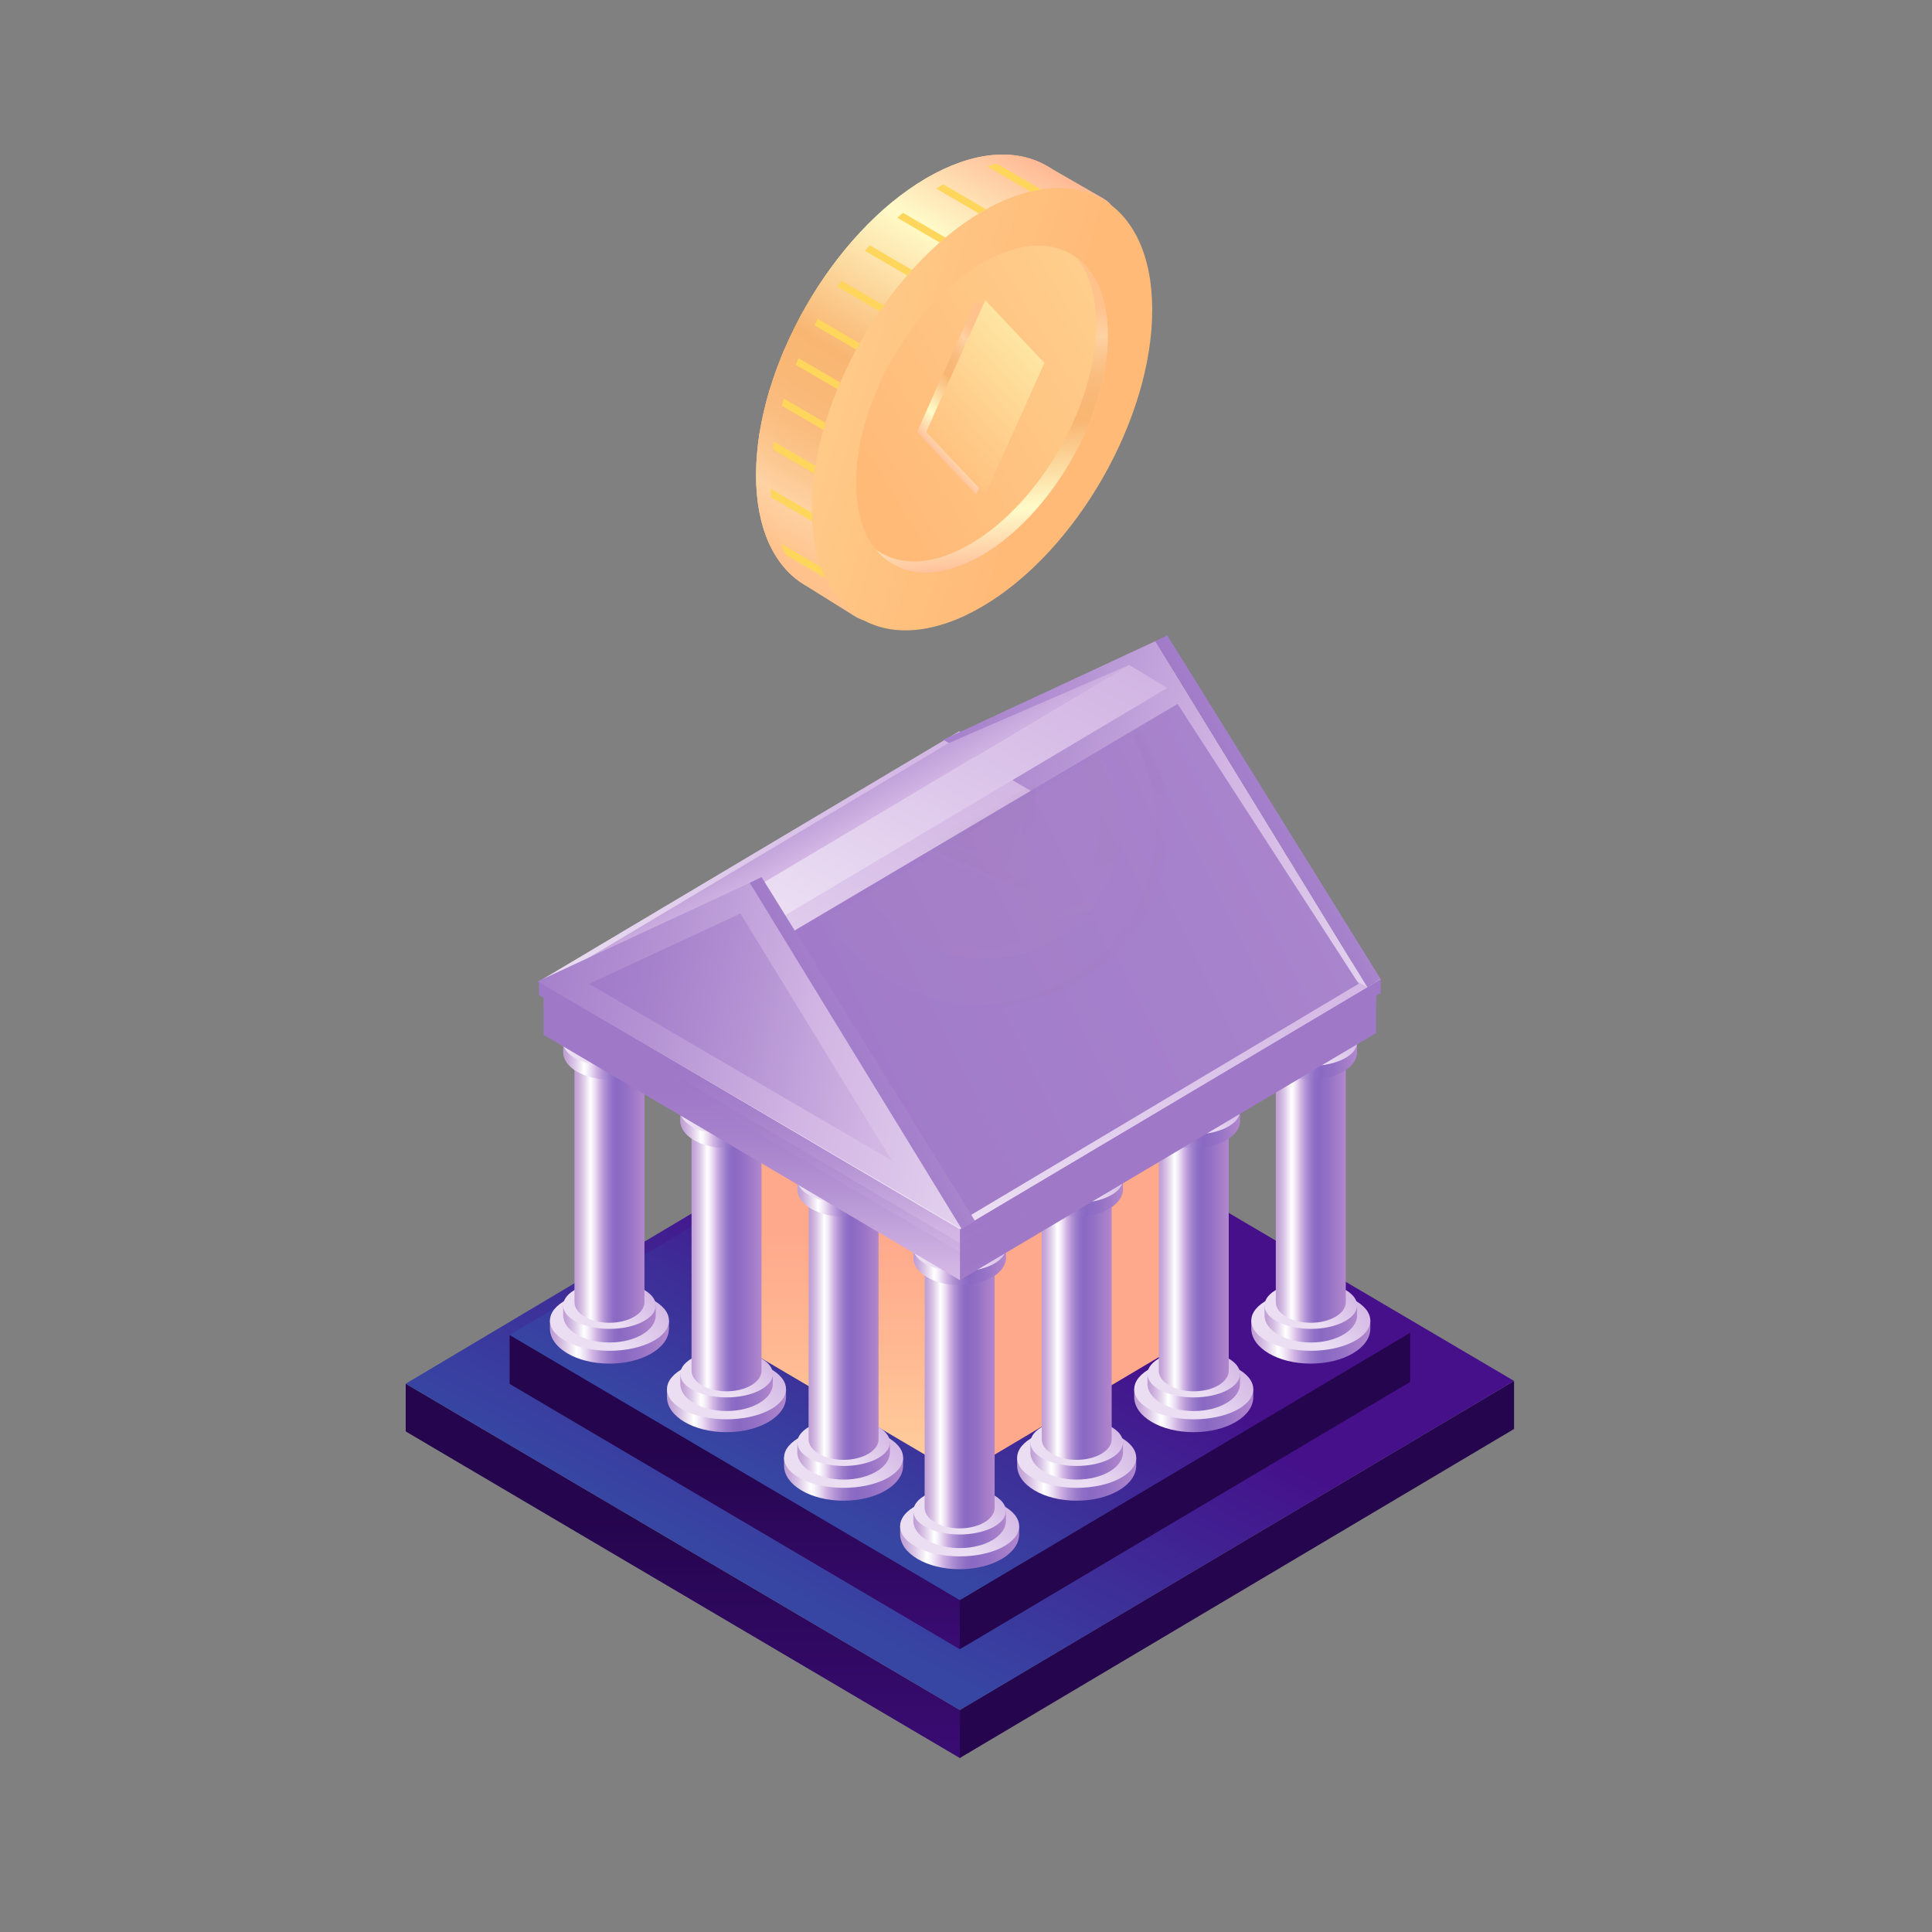 <svg width="100" height="100" viewBox="0 0 100 100" fill="none" xmlns="http://www.w3.org/2000/svg">
<rect x="0" y="0" width="100" height="100" fill="#808080" stroke="none"/>
<path d="M49.671 88.511V91L78.367 73.964V71.476L49.671 88.511Z" fill="url(#paint0_linear)"/>
<path d="M49.687 88.511V91L21 74.091V71.621L49.687 88.511Z" fill="url(#paint1_linear)"/>
<path d="M21 71.621L49.687 88.511L78.367 71.476L49.65 54.567L21 71.621Z" fill="url(#paint2_linear)"/>
<path d="M49.674 82.819V85.368L72.989 71.527V68.978L49.674 82.819Z" fill="url(#paint3_linear)"/>
<path d="M49.685 82.819V85.368L26.378 71.63V69.096L49.685 82.819Z" fill="url(#paint4_linear)"/>
<path d="M26.379 69.096L49.686 82.819L72.988 68.978L49.656 55.241L26.379 69.096Z" fill="url(#paint5_linear)"/>
<path d="M49.678 63.666V76.361L62.819 68.56V55.865L49.678 63.666Z" fill="url(#paint6_linear)"/>
<path d="M49.685 63.666V76.361L36.548 68.618V55.931L49.685 63.666Z" fill="url(#paint7_linear)"/>
<path d="M36.549 55.931L49.686 63.665L62.819 55.864L49.669 48.121L36.549 55.931Z" fill="url(#paint8_linear)"/>
<path d="M70.928 68.343H64.767V68.743H64.768C64.768 68.751 64.767 68.759 64.767 68.767C64.767 69.769 66.146 70.581 67.847 70.581C69.549 70.581 70.928 69.769 70.928 68.767C70.928 68.759 70.927 68.751 70.927 68.743H70.928V68.343H70.928Z" fill="url(#paint9_linear)"/>
<path d="M70.927 68.355C70.927 69.217 69.547 69.916 67.846 69.916C66.145 69.916 64.766 69.217 64.766 68.355C64.766 67.493 66.145 66.794 67.846 66.794C69.548 66.794 70.927 67.493 70.927 68.355Z" fill="url(#paint10_linear)"/>
<path d="M70.243 67.558H65.451V68.058H65.452C65.452 68.065 65.451 68.071 65.451 68.078C65.451 68.857 66.524 69.488 67.848 69.488C69.171 69.488 70.243 68.857 70.243 68.078C70.243 68.071 70.243 68.065 70.243 68.058H70.243V67.558Z" fill="url(#paint11_linear)"/>
<path d="M70.243 67.568C70.243 68.238 69.17 68.782 67.847 68.782C66.523 68.782 65.45 68.238 65.45 67.568C65.45 66.897 66.523 66.353 67.847 66.353C69.17 66.353 70.243 66.897 70.243 67.568Z" fill="url(#paint12_linear)"/>
<path d="M69.658 54.165H66.035V67.385H66.036C66.036 67.39 66.035 67.395 66.035 67.4C66.035 67.989 66.846 68.466 67.846 68.466C68.847 68.466 69.658 67.989 69.658 67.4C69.658 67.395 69.657 67.39 69.657 67.385H69.658V54.165Z" fill="url(#paint13_linear)"/>
<path d="M67.846 55.09C68.847 55.09 69.658 54.679 69.658 54.172C69.658 53.665 68.847 53.254 67.846 53.254C66.846 53.254 66.035 53.665 66.035 54.172C66.035 54.679 66.846 55.09 67.846 55.09Z" fill="url(#paint14_linear)"/>
<path d="M70.242 53.946H65.449V54.445H65.45C65.45 54.452 65.449 54.458 65.449 54.465C65.449 55.244 66.522 55.876 67.846 55.876C69.169 55.876 70.242 55.244 70.242 54.465C70.242 54.458 70.241 54.452 70.24 54.445H70.242V53.946Z" fill="url(#paint15_linear)"/>
<path d="M70.243 53.955C70.243 54.626 69.17 55.17 67.847 55.17C66.523 55.17 65.45 54.626 65.45 53.955C65.45 53.285 66.523 52.741 67.847 52.741C69.17 52.741 70.243 53.285 70.243 53.955Z" fill="url(#paint16_linear)"/>
<path d="M64.869 71.89H58.708V72.29H58.709C58.709 72.298 58.708 72.306 58.708 72.315C58.708 73.317 60.087 74.129 61.789 74.129C63.49 74.129 64.869 73.317 64.869 72.315C64.869 72.306 64.868 72.298 64.868 72.29H64.869V71.89Z" fill="url(#paint17_linear)"/>
<path d="M64.869 71.902C64.869 72.764 63.49 73.463 61.789 73.463C60.087 73.463 58.708 72.764 58.708 71.902C58.708 71.04 60.087 70.341 61.789 70.341C63.49 70.341 64.869 71.04 64.869 71.902Z" fill="url(#paint18_linear)"/>
<path d="M64.184 71.106H59.392V71.606H59.393C59.393 71.612 59.392 71.618 59.392 71.625C59.392 72.404 60.464 73.036 61.788 73.036C63.111 73.036 64.184 72.404 64.184 71.625C64.184 71.618 64.184 71.612 64.183 71.606H64.184V71.106H64.184Z" fill="url(#paint19_linear)"/>
<path d="M64.185 71.115C64.185 71.786 63.113 72.329 61.789 72.329C60.466 72.329 59.393 71.786 59.393 71.115C59.393 70.445 60.465 69.901 61.789 69.901C63.112 69.901 64.185 70.445 64.185 71.115Z" fill="url(#paint20_linear)"/>
<path d="M63.6 57.712H59.977V70.933H59.978C59.978 70.938 59.977 70.942 59.977 70.948C59.977 71.537 60.789 72.014 61.789 72.014C62.789 72.014 63.6 71.537 63.6 70.948C63.6 70.942 63.599 70.938 63.599 70.933H63.6V57.712Z" fill="url(#paint21_linear)"/>
<path d="M63.6 57.72C63.6 58.227 62.789 58.638 61.789 58.638C60.789 58.638 59.977 58.227 59.977 57.72C59.977 57.213 60.789 56.802 61.789 56.802C62.789 56.802 63.6 57.213 63.6 57.72Z" fill="url(#paint22_linear)"/>
<path d="M64.186 57.493H59.394V57.993H59.395C59.395 57.999 59.394 58.006 59.394 58.013C59.394 58.792 60.466 59.423 61.79 59.423C63.113 59.423 64.186 58.792 64.186 58.013C64.186 58.006 64.186 57.999 64.185 57.993H64.186V57.493H64.186Z" fill="url(#paint23_linear)"/>
<path d="M64.184 57.503C64.184 58.173 63.112 58.717 61.788 58.717C60.465 58.717 59.392 58.173 59.392 57.503C59.392 56.832 60.464 56.289 61.788 56.289C63.111 56.289 64.184 56.832 64.184 57.503Z" fill="url(#paint24_linear)"/>
<path d="M58.809 75.437H52.648V75.837H52.649C52.649 75.846 52.648 75.853 52.648 75.862C52.648 76.864 54.028 77.676 55.729 77.676C57.43 77.676 58.81 76.864 58.81 75.862C58.81 75.853 58.809 75.846 58.809 75.837H58.81V75.437H58.809Z" fill="url(#paint25_linear)"/>
<path d="M58.809 75.449C58.809 76.311 57.43 77.01 55.728 77.01C54.026 77.01 52.648 76.311 52.648 75.449C52.648 74.587 54.027 73.888 55.728 73.888C57.429 73.888 58.809 74.587 58.809 75.449Z" fill="url(#paint26_linear)"/>
<path d="M58.124 74.653H53.332V75.153H53.333C53.333 75.16 53.332 75.166 53.332 75.173C53.332 75.952 54.405 76.583 55.728 76.583C57.052 76.583 58.125 75.952 58.125 75.173C58.125 75.166 58.124 75.16 58.124 75.153H58.125V74.653H58.124Z" fill="url(#paint27_linear)"/>
<path d="M58.126 74.663C58.126 75.333 57.053 75.877 55.729 75.877C54.406 75.877 53.333 75.333 53.333 74.663C53.333 73.992 54.406 73.448 55.729 73.448C57.053 73.448 58.126 73.992 58.126 74.663Z" fill="url(#paint28_linear)"/>
<path d="M57.54 61.26H53.918V74.48H53.919C53.919 74.485 53.918 74.49 53.918 74.495C53.918 75.084 54.729 75.561 55.729 75.561C56.729 75.561 57.54 75.084 57.54 74.495C57.54 74.49 57.54 74.485 57.54 74.48H57.54V61.26Z" fill="url(#paint29_linear)"/>
<path d="M57.54 61.267C57.54 61.774 56.729 62.185 55.729 62.185C54.729 62.185 53.918 61.774 53.918 61.267C53.918 60.76 54.729 60.349 55.729 60.349C56.729 60.349 57.54 60.76 57.54 61.267Z" fill="url(#paint30_linear)"/>
<path d="M58.124 61.041H53.332V61.54H53.333C53.333 61.547 53.332 61.553 53.332 61.56C53.332 62.339 54.405 62.971 55.728 62.971C57.052 62.971 58.125 62.339 58.125 61.56C58.125 61.553 58.124 61.547 58.124 61.54H58.125V61.041H58.124Z" fill="url(#paint31_linear)"/>
<path d="M58.126 61.05C58.126 61.72 57.053 62.264 55.729 62.264C54.406 62.264 53.333 61.72 53.333 61.05C53.333 60.379 54.406 59.836 55.729 59.836C57.053 59.836 58.126 60.379 58.126 61.05Z" fill="url(#paint32_linear)"/>
<path d="M52.752 78.984H46.591V79.384H46.592C46.592 79.393 46.591 79.401 46.591 79.409C46.591 80.411 47.97 81.223 49.672 81.223C51.373 81.223 52.752 80.411 52.752 79.409C52.752 79.401 52.751 79.393 52.751 79.384H52.752V78.984H52.752Z" fill="url(#paint33_linear)"/>
<path d="M52.751 78.997C52.751 79.859 51.372 80.558 49.671 80.558C47.969 80.558 46.59 79.859 46.59 78.997C46.59 78.135 47.969 77.436 49.671 77.436C51.372 77.436 52.751 78.135 52.751 78.997Z" fill="url(#paint34_linear)"/>
<path d="M52.067 78.2H47.275V78.7H47.275C47.275 78.707 47.274 78.713 47.274 78.72C47.274 79.499 48.347 80.13 49.671 80.13C50.994 80.13 52.067 79.499 52.067 78.72C52.067 78.713 52.067 78.707 52.066 78.7H52.067V78.2Z" fill="url(#paint35_linear)"/>
<path d="M52.066 78.21C52.066 78.88 50.994 79.424 49.67 79.424C48.347 79.424 47.273 78.88 47.273 78.21C47.273 77.539 48.346 76.995 49.67 76.995C50.994 76.995 52.066 77.539 52.066 78.21Z" fill="url(#paint36_linear)"/>
<path d="M51.482 64.807H47.859V78.028H47.86C47.86 78.033 47.859 78.038 47.859 78.042C47.859 78.631 48.67 79.109 49.671 79.109C50.671 79.109 51.482 78.631 51.482 78.042C51.482 78.037 51.481 78.032 51.481 78.028H51.482V64.807Z" fill="url(#paint37_linear)"/>
<path d="M51.482 64.814C51.482 65.321 50.671 65.732 49.671 65.732C48.67 65.732 47.859 65.321 47.859 64.814C47.859 64.307 48.67 63.896 49.671 63.896C50.671 63.896 51.482 64.307 51.482 64.814Z" fill="url(#paint38_linear)"/>
<path d="M52.069 64.588H47.277V65.088H47.277C47.277 65.094 47.276 65.1 47.276 65.107C47.276 65.886 48.349 66.518 49.673 66.518C50.996 66.518 52.069 65.886 52.069 65.107C52.069 65.1 52.069 65.094 52.068 65.088H52.069V64.588Z" fill="url(#paint39_linear)"/>
<path d="M52.068 64.597C52.068 65.267 50.996 65.811 49.672 65.811C48.349 65.811 47.275 65.267 47.275 64.597C47.275 63.927 48.348 63.383 49.672 63.383C50.996 63.383 52.068 63.927 52.068 64.597Z" fill="url(#paint40_linear)"/>
<path d="M34.626 68.343H28.465V68.743H28.466C28.466 68.751 28.465 68.759 28.465 68.767C28.465 69.769 29.844 70.581 31.546 70.581C33.247 70.581 34.626 69.769 34.626 68.767C34.626 68.759 34.625 68.751 34.625 68.743H34.626V68.343Z" fill="url(#paint41_linear)"/>
<path d="M34.626 68.355C34.626 69.217 33.247 69.916 31.546 69.916C29.844 69.916 28.465 69.217 28.465 68.355C28.465 67.493 29.844 66.794 31.546 66.794C33.247 66.794 34.626 67.493 34.626 68.355Z" fill="url(#paint42_linear)"/>
<path d="M33.942 67.558H29.149V68.058H29.15C29.15 68.065 29.149 68.071 29.149 68.078C29.149 68.857 30.222 69.488 31.546 69.488C32.869 69.488 33.942 68.857 33.942 68.078C33.942 68.071 33.942 68.065 33.941 68.058H33.942V67.558H33.942Z" fill="url(#paint43_linear)"/>
<path d="M33.942 67.568C33.942 68.238 32.87 68.782 31.546 68.782C30.223 68.782 29.149 68.238 29.149 67.568C29.149 66.897 30.222 66.354 31.546 66.354C32.869 66.354 33.942 66.897 33.942 67.568Z" fill="url(#paint44_linear)"/>
<path d="M33.357 54.165H29.734V67.385H29.735C29.735 67.39 29.734 67.395 29.734 67.4C29.734 67.989 30.546 68.466 31.546 68.466C32.546 68.466 33.357 67.989 33.357 67.4C33.357 67.395 33.356 67.39 33.356 67.385H33.357V54.165Z" fill="url(#paint45_linear)"/>
<path d="M31.546 55.09C32.546 55.09 33.357 54.679 33.357 54.172C33.357 53.666 32.546 53.255 31.546 53.255C30.545 53.255 29.734 53.666 29.734 54.172C29.734 54.679 30.545 55.09 31.546 55.09Z" fill="url(#paint46_linear)"/>
<path d="M33.945 53.946H29.152V54.446H29.153C29.153 54.452 29.152 54.459 29.152 54.465C29.152 55.244 30.225 55.876 31.549 55.876C32.872 55.876 33.945 55.244 33.945 54.465C33.945 54.459 33.945 54.452 33.944 54.446H33.945V53.946H33.945Z" fill="url(#paint47_linear)"/>
<path d="M33.943 53.955C33.943 54.626 32.87 55.17 31.547 55.17C30.224 55.17 29.15 54.626 29.15 53.955C29.15 53.285 30.223 52.741 31.547 52.741C32.87 52.741 33.943 53.285 33.943 53.955Z" fill="url(#paint48_linear)"/>
<path d="M40.684 71.89H34.523V72.29H34.523C34.523 72.298 34.523 72.306 34.523 72.315C34.523 73.316 35.902 74.129 37.603 74.129C39.304 74.129 40.684 73.316 40.684 72.315C40.684 72.306 40.683 72.298 40.683 72.29H40.684V71.89Z" fill="url(#paint49_linear)"/>
<path d="M40.684 71.902C40.684 72.764 39.305 73.463 37.603 73.463C35.902 73.463 34.523 72.764 34.523 71.902C34.523 71.04 35.901 70.341 37.603 70.341C39.305 70.341 40.684 71.04 40.684 71.902Z" fill="url(#paint50_linear)"/>
<path d="M40 71.106H35.208V71.605H35.209C35.209 71.612 35.208 71.618 35.208 71.625C35.208 72.404 36.281 73.035 37.604 73.035C38.928 73.035 40.001 72.404 40.001 71.625C40.001 71.618 40 71.612 40 71.605H40.001V71.106H40Z" fill="url(#paint51_linear)"/>
<path d="M40.003 71.115C40.003 71.785 38.93 72.329 37.606 72.329C36.283 72.329 35.21 71.785 35.21 71.115C35.21 70.444 36.283 69.901 37.606 69.901C38.93 69.901 40.003 70.444 40.003 71.115Z" fill="url(#paint52_linear)"/>
<path d="M39.415 57.712H35.793V70.933H35.794C35.794 70.938 35.793 70.942 35.793 70.948C35.793 71.537 36.604 72.014 37.604 72.014C38.604 72.014 39.415 71.537 39.415 70.948C39.415 70.942 39.415 70.938 39.415 70.933H39.415V57.712Z" fill="url(#paint53_linear)"/>
<path d="M39.415 57.72C39.415 58.227 38.604 58.638 37.604 58.638C36.604 58.638 35.793 58.227 35.793 57.72C35.793 57.213 36.604 56.802 37.604 56.802C38.604 56.802 39.415 57.213 39.415 57.72Z" fill="url(#paint54_linear)"/>
<path d="M40.001 57.493H35.209V57.993H35.21C35.21 57.999 35.209 58.006 35.209 58.013C35.209 58.792 36.282 59.423 37.605 59.423C38.929 59.423 40.002 58.792 40.002 58.013C40.002 58.006 40.001 57.999 40.001 57.993H40.002V57.493H40.001Z" fill="url(#paint55_linear)"/>
<path d="M40.001 57.503C40.001 58.173 38.928 58.717 37.604 58.717C36.281 58.717 35.208 58.173 35.208 57.503C35.208 56.832 36.281 56.289 37.604 56.289C38.928 56.289 40.001 56.832 40.001 57.503Z" fill="url(#paint56_linear)"/>
<path d="M46.745 75.437H40.583V75.837H40.584C40.584 75.846 40.583 75.854 40.583 75.862C40.583 76.864 41.962 77.676 43.664 77.676C45.365 77.676 46.745 76.864 46.745 75.862C46.745 75.854 46.743 75.846 46.743 75.837H46.745V75.437Z" fill="url(#paint57_linear)"/>
<path d="M46.745 75.45C46.745 76.312 45.365 77.01 43.664 77.01C41.962 77.01 40.583 76.312 40.583 75.45C40.583 74.588 41.962 73.889 43.664 73.889C45.365 73.889 46.745 74.588 46.745 75.45Z" fill="url(#paint58_linear)"/>
<path d="M46.06 74.653H41.268V75.153H41.269C41.269 75.16 41.268 75.166 41.268 75.173C41.268 75.952 42.34 76.583 43.664 76.583C44.988 76.583 46.06 75.952 46.06 75.173C46.06 75.166 46.06 75.16 46.059 75.153H46.06V74.653H46.06Z" fill="url(#paint59_linear)"/>
<path d="M46.061 74.662C46.061 75.333 44.989 75.877 43.665 75.877C42.341 75.877 41.269 75.333 41.269 74.662C41.269 73.992 42.341 73.448 43.665 73.448C44.989 73.448 46.061 73.992 46.061 74.662Z" fill="url(#paint60_linear)"/>
<path d="M45.475 61.26H41.852V74.48H41.853C41.853 74.485 41.852 74.49 41.852 74.495C41.852 75.084 42.664 75.561 43.664 75.561C44.664 75.561 45.475 75.084 45.475 74.495C45.475 74.49 45.474 74.485 45.474 74.48H45.475V61.26Z" fill="url(#paint61_linear)"/>
<path d="M45.475 61.267C45.475 61.774 44.664 62.185 43.664 62.185C42.664 62.185 41.852 61.774 41.852 61.267C41.852 60.76 42.664 60.349 43.664 60.349C44.664 60.349 45.475 60.76 45.475 61.267Z" fill="url(#paint62_linear)"/>
<path d="M46.062 61.041H41.27V61.54H41.27C41.27 61.547 41.27 61.553 41.27 61.56C41.27 62.339 42.342 62.971 43.666 62.971C44.99 62.971 46.062 62.339 46.062 61.56C46.062 61.553 46.062 61.547 46.061 61.54H46.062V61.041H46.062Z" fill="url(#paint63_linear)"/>
<path d="M46.061 61.05C46.061 61.721 44.989 62.264 43.665 62.264C42.341 62.264 41.269 61.721 41.269 61.05C41.269 60.38 42.341 59.836 43.665 59.836C44.989 59.836 46.061 60.38 46.061 61.05Z" fill="url(#paint64_linear)"/>
<path d="M49.675 63.908V66.264L71.228 53.469V51.113L49.675 63.908Z" fill="url(#paint65_linear)"/>
<path d="M49.687 63.908V66.264L28.141 53.565V51.222L49.687 63.908Z" fill="url(#paint66_linear)"/>
<path opacity="0.5" d="M49.675 63.908V64.811L71.228 52.016V51.113L49.675 63.908Z" fill="url(#paint67_linear)"/>
<path opacity="0.5" d="M49.687 63.908V64.811L28.141 52.112V51.222L49.687 63.908Z" fill="url(#paint68_linear)"/>
<path d="M28.143 51.222L49.688 63.908L71.229 51.114L49.66 38.414L28.143 51.222Z" fill="url(#paint69_linear)"/>
<path d="M49.673 63.623V64.344L71.466 51.406V50.685L49.673 63.623Z" fill="url(#paint70_linear)"/>
<path d="M49.684 63.622V64.344L27.898 51.502V50.795L49.684 63.622Z" fill="url(#paint71_linear)"/>
<path d="M27.898 50.795L49.685 63.623L71.467 50.684L49.657 37.843L27.898 50.795Z" fill="url(#paint72_linear)"/>
<path d="M48.822 38.289L59.802 33.185L70.781 51.107L48.822 38.289Z" fill="url(#paint73_linear)"/>
<path d="M59.802 33.185L70.781 51.107L71.456 50.665L60.417 32.885L59.802 33.185Z" fill="url(#paint74_linear)"/>
<path d="M58.439 34.417L49.095 38.466L30.38 49.627L39.622 45.63L58.439 34.417Z" fill="url(#paint75_linear)"/>
<path d="M40.8 48.357L50.123 62.968L70.327 50.917L60.95 36.435L40.8 48.357Z" fill="url(#paint76_linear)"/>
<path d="M38.247 46.446L40.213 47.628L60.421 35.609L58.44 34.417L38.247 46.446Z" fill="url(#paint77_linear)"/>
<path d="M27.823 50.799L38.803 45.696L49.782 63.617L27.823 50.799Z" fill="url(#paint78_linear)"/>
<path d="M30.5 50.925L38.325 47.287L46.151 60.061L30.5 50.925Z" fill="url(#paint79_linear)"/>
<path opacity="0.5" d="M31.03 50.804L38.385 47.385L38.325 47.287L30.5 50.925L46.151 60.061L45.74 59.39L31.03 50.804Z" fill="url(#paint80_linear)"/>
<path d="M38.802 45.696L49.781 63.617L50.456 63.175L39.417 45.396L38.802 45.696Z" fill="url(#paint81_linear)"/>
<path d="M39.132 24.592C39.132 27.35 40.073 29.303 41.604 30.249C41.65 30.278 44.217 31.883 44.264 31.91C45.856 32.81 44.838 30.767 47.256 29.356C52.123 26.515 56.068 19.634 56.068 13.988C56.068 11.196 58.621 11.174 57.058 10.242C57.014 10.216 54.14 8.561 54.095 8.537C52.507 7.668 50.337 7.828 47.944 9.224C43.077 12.065 39.132 18.945 39.132 24.592Z" fill="url(#paint82_linear)"/>
<path d="M42.015 26.323C42.015 31.97 45.96 34.244 50.827 31.403C55.694 28.562 59.639 21.682 59.639 16.036C59.639 10.389 55.694 8.115 50.827 10.956C45.96 13.796 42.015 20.677 42.015 26.323Z" fill="url(#paint83_linear)"/>
<path d="M44.31 24.982C44.31 29.157 47.227 30.839 50.825 28.738C54.424 26.637 57.341 21.55 57.341 17.375C57.341 13.201 54.424 11.519 50.825 13.62C47.227 15.72 44.31 20.808 44.31 24.982Z" fill="url(#paint84_linear)"/>
<path d="M50.222 28.162C53.821 26.061 56.738 20.974 56.738 16.799C56.738 15.305 56.359 14.136 55.714 13.34C56.723 14.082 57.341 15.463 57.341 17.376C57.341 21.551 54.424 26.638 50.825 28.739C48.514 30.087 46.489 29.87 45.333 28.441C46.527 29.319 48.272 29.3 50.222 28.162Z" fill="url(#paint85_linear)"/>
<path d="M47.753 9.347C47.818 9.308 47.88 9.262 47.945 9.224C48.005 9.189 48.062 9.165 48.12 9.131L51.049 10.84C50.974 10.882 50.902 10.912 50.827 10.955C50.776 10.985 50.727 11.022 50.675 11.053L47.753 9.347Z" fill="#FDD65B"/>
<path d="M50.945 8.093L53.896 9.815C53.716 9.842 53.533 9.881 53.348 9.925L50.394 8.201C50.581 8.154 50.763 8.122 50.945 8.093Z" fill="#FDD65B"/>
<path d="M46.023 10.596L48.939 12.299C48.84 12.381 48.744 12.472 48.645 12.557L45.73 10.855C45.828 10.768 45.924 10.679 46.023 10.596Z" fill="#FDD65B"/>
<path d="M42.834 14.111L45.741 15.808C45.669 15.909 45.6 16.012 45.53 16.115L42.623 14.418C42.693 14.316 42.763 14.213 42.834 14.111Z" fill="#FDD65B"/>
<path d="M44.297 12.277L47.208 13.976C47.124 14.069 47.042 14.166 46.959 14.261L44.048 12.562C44.131 12.466 44.214 12.37 44.297 12.277Z" fill="#FDD65B"/>
<path d="M41.594 16.076L44.497 17.77C44.436 17.878 44.379 17.989 44.321 18.098L41.418 16.403C41.477 16.294 41.534 16.185 41.594 16.076Z" fill="#FDD65B"/>
<path d="M39.637 27.682L42.495 29.35C42.565 29.544 42.637 29.734 42.72 29.912L39.873 28.249C39.786 28.07 39.709 27.879 39.637 27.682Z" fill="#FDD65B"/>
<path d="M42.024 26.542C42.027 26.693 42.036 26.838 42.044 26.984L39.163 25.302C39.153 25.158 39.147 25.011 39.144 24.861L42.024 26.542Z" fill="#FDD65B"/>
<path d="M39.261 22.827C39.279 22.693 39.288 22.56 39.31 22.425L42.2 24.113C42.179 24.247 42.166 24.38 42.148 24.513L39.261 22.827Z" fill="#FDD65B"/>
<path d="M42.725 21.886C42.688 22.009 42.658 22.133 42.623 22.256L39.73 20.567C39.764 20.443 39.792 20.32 39.83 20.195L42.725 21.886Z" fill="#FDD65B"/>
<path d="M40.453 18.457C40.501 18.34 40.543 18.224 40.593 18.108L43.491 19.799C43.442 19.915 43.399 20.032 43.352 20.148L40.453 18.457Z" fill="#FDD65B"/>
<path d="M47.944 9.223C50.337 7.827 52.507 7.667 54.095 8.536C54.104 8.541 54.258 8.627 54.492 8.759C52.944 8.093 50.923 8.314 48.705 9.609C43.838 12.449 39.893 19.33 39.893 24.976C39.893 27.734 40.834 29.688 42.365 30.633C42.403 30.657 41.65 30.277 41.604 30.249C40.074 29.303 39.132 27.349 39.132 24.591C39.132 18.945 43.077 12.064 47.944 9.223Z" fill="url(#paint86_linear)"/>
<path d="M50.524 25.607L47.464 22.359L50.524 15.538L53.585 18.786L50.524 25.607Z" fill="url(#paint87_linear)"/>
<path d="M50.998 25.607L47.937 22.359L50.998 15.538L54.058 18.786L50.998 25.607Z" fill="url(#paint88_linear)"/>
<g opacity="0.1">
<path opacity="0.1" d="M42.77 47.544C45.572 51.985 51.481 53.401 55.97 50.707C60.459 48.013 61.827 42.23 59.025 37.789L42.77 47.544Z" fill="url(#paint89_linear)"/>
<path opacity="0.1" d="M59.025 37.789L58.585 38.053C61.132 42.449 59.727 48.026 55.343 50.657C53.669 51.662 51.796 52.094 49.961 52.011C51.993 52.234 54.104 51.827 55.97 50.707C60.459 48.013 61.826 42.229 59.025 37.789Z" fill="url(#paint90_radial)"/>
<path opacity="0.1" d="M44.889 46.273C46.96 49.556 51.33 50.603 54.649 48.611C57.968 46.62 58.979 42.343 56.908 39.06L44.889 46.273Z" fill="url(#paint91_linear)"/>
<path opacity="0.1" d="M56.907 39.06C58.979 42.343 57.968 46.619 54.649 48.611C52.518 49.89 49.956 49.91 47.845 48.896C49.728 49.474 51.833 49.294 53.632 48.215C56.951 46.223 57.962 41.947 55.89 38.663L56.907 39.06Z" fill="url(#paint92_linear)"/>
<path opacity="0.1" d="M53.055 40.523L52.73 46.177L47.409 43.911L53.055 40.523Z" fill="url(#paint93_linear)"/>
<path opacity="0.1" d="M53.629 40.478L53.304 46.132L47.983 43.867L53.629 40.478Z" fill="url(#paint94_linear)"/>
<path opacity="0.1" d="M53.629 40.478L53.304 46.132L47.983 43.867L53.629 40.478Z" fill="url(#paint95_radial)"/>
<path opacity="0.5" d="M53.304 46.132L47.982 43.867L53.304 46.132Z" fill="url(#paint96_radial)"/>
</g>
<defs>
<linearGradient id="paint0_linear" x1="65.007" y1="83.479" x2="69.205" y2="92.796" gradientUnits="userSpaceOnUse">
<stop stop-color="#25054D"/>
<stop offset="1" stop-color="#45108A"/>
</linearGradient>
<linearGradient id="paint1_linear" x1="35.343" y1="78.398" x2="35.343" y2="98.296" gradientUnits="userSpaceOnUse">
<stop stop-color="#25054D"/>
<stop offset="1" stop-color="#45108A"/>
</linearGradient>
<linearGradient id="paint2_linear" x1="75.57" y1="21.669" x2="42.722" y2="83.587" gradientUnits="userSpaceOnUse">
<stop offset="0.737" stop-color="#45108A"/>
<stop offset="1" stop-color="#3746A3"/>
</linearGradient>
<linearGradient id="paint3_linear" x1="62.213" y1="79.173" x2="65.959" y2="87.488" gradientUnits="userSpaceOnUse">
<stop stop-color="#25054D"/>
<stop offset="1" stop-color="#45108A"/>
</linearGradient>
<linearGradient id="paint4_linear" x1="38.032" y1="74.786" x2="38.032" y2="91.494" gradientUnits="userSpaceOnUse">
<stop stop-color="#25054D"/>
<stop offset="1" stop-color="#45108A"/>
</linearGradient>
<linearGradient id="paint5_linear" x1="70.715" y1="28.512" x2="44.027" y2="78.818" gradientUnits="userSpaceOnUse">
<stop offset="0.737" stop-color="#45108A"/>
<stop offset="1" stop-color="#3746A3"/>
</linearGradient>
<linearGradient id="paint6_linear" x1="58.432" y1="71.067" x2="67.711" y2="91.661" gradientUnits="userSpaceOnUse">
<stop offset="0.035" stop-color="#FFA98C"/>
<stop offset="0.317" stop-color="#FFB892"/>
<stop offset="0.86" stop-color="#FEE1A3"/>
<stop offset="1" stop-color="#FEECA8"/>
</linearGradient>
<linearGradient id="paint7_linear" x1="43.116" y1="63.075" x2="43.116" y2="84.053" gradientUnits="userSpaceOnUse">
<stop offset="0.035" stop-color="#FFA98C"/>
<stop offset="0.317" stop-color="#FFB892"/>
<stop offset="0.86" stop-color="#FEE1A3"/>
<stop offset="1" stop-color="#FEECA8"/>
</linearGradient>
<linearGradient id="paint8_linear" x1="61.538" y1="33.056" x2="46.496" y2="61.41" gradientUnits="userSpaceOnUse">
<stop offset="0.737" stop-color="#45108A"/>
<stop offset="1" stop-color="#3746A3"/>
</linearGradient>
<linearGradient id="paint9_linear" x1="64.796" y1="69.462" x2="70.859" y2="69.462" gradientUnits="userSpaceOnUse">
<stop offset="0.01" stop-color="#C1A1D5"/>
<stop offset="0.049" stop-color="#C8ABDA"/>
<stop offset="0.115" stop-color="#DAC6E6"/>
<stop offset="0.2" stop-color="#F7F2F9"/>
<stop offset="0.222" stop-color="white"/>
<stop offset="0.251" stop-color="#F9F5FB"/>
<stop offset="0.3" stop-color="#E9DBF2"/>
<stop offset="0.359" stop-color="#D1B4E3"/>
<stop offset="0.426" stop-color="#B395D6"/>
<stop offset="0.495" stop-color="#9C7DCB"/>
<stop offset="0.558" stop-color="#8E6EC5"/>
<stop offset="0.611" stop-color="#8969C3"/>
<stop offset="0.755" stop-color="#9471C6"/>
<stop offset="1" stop-color="#B086CC"/>
</linearGradient>
<linearGradient id="paint10_linear" x1="73.347" y1="62.758" x2="67.46" y2="68.618" gradientUnits="userSpaceOnUse">
<stop stop-color="#9F79C8"/>
<stop offset="0.137" stop-color="#A580CB"/>
<stop offset="0.329" stop-color="#B492D3"/>
<stop offset="0.553" stop-color="#CDB0E1"/>
<stop offset="0.581" stop-color="#D1B4E3"/>
<stop offset="0.764" stop-color="#DBC4E9"/>
<stop offset="1" stop-color="#EBDEF3"/>
</linearGradient>
<linearGradient id="paint11_linear" x1="65.474" y1="68.523" x2="70.191" y2="68.523" gradientUnits="userSpaceOnUse">
<stop offset="0.01" stop-color="#C1A1D5"/>
<stop offset="0.049" stop-color="#C8ABDA"/>
<stop offset="0.115" stop-color="#DAC6E6"/>
<stop offset="0.2" stop-color="#F7F2F9"/>
<stop offset="0.222" stop-color="white"/>
<stop offset="0.251" stop-color="#F9F5FB"/>
<stop offset="0.3" stop-color="#E9DBF2"/>
<stop offset="0.359" stop-color="#D1B4E3"/>
<stop offset="0.426" stop-color="#B395D6"/>
<stop offset="0.495" stop-color="#9C7DCB"/>
<stop offset="0.558" stop-color="#8E6EC5"/>
<stop offset="0.611" stop-color="#8969C3"/>
<stop offset="0.755" stop-color="#9471C6"/>
<stop offset="1" stop-color="#B086CC"/>
</linearGradient>
<linearGradient id="paint12_linear" x1="72.125" y1="63.215" x2="67.546" y2="67.773" gradientUnits="userSpaceOnUse">
<stop stop-color="#9F79C8"/>
<stop offset="0.137" stop-color="#A580CB"/>
<stop offset="0.329" stop-color="#B492D3"/>
<stop offset="0.553" stop-color="#CDB0E1"/>
<stop offset="0.581" stop-color="#D1B4E3"/>
<stop offset="0.764" stop-color="#DBC4E9"/>
<stop offset="1" stop-color="#EBDEF3"/>
</linearGradient>
<linearGradient id="paint13_linear" x1="66.052" y1="61.316" x2="69.617" y2="61.316" gradientUnits="userSpaceOnUse">
<stop offset="0.01" stop-color="#C1A1D5"/>
<stop offset="0.049" stop-color="#C8ABDA"/>
<stop offset="0.115" stop-color="#DAC6E6"/>
<stop offset="0.2" stop-color="#F7F2F9"/>
<stop offset="0.222" stop-color="white"/>
<stop offset="0.251" stop-color="#F9F5FB"/>
<stop offset="0.3" stop-color="#E9DBF2"/>
<stop offset="0.359" stop-color="#D1B4E3"/>
<stop offset="0.426" stop-color="#B395D6"/>
<stop offset="0.495" stop-color="#9C7DCB"/>
<stop offset="0.558" stop-color="#8E6EC5"/>
<stop offset="0.611" stop-color="#8969C3"/>
<stop offset="0.755" stop-color="#9471C6"/>
<stop offset="1" stop-color="#B086CC"/>
</linearGradient>
<linearGradient id="paint14_linear" x1="71.08" y1="50.882" x2="67.619" y2="54.327" gradientUnits="userSpaceOnUse">
<stop offset="0.035" stop-color="#FFBA78"/>
<stop offset="0.395" stop-color="#FFC987"/>
<stop offset="1" stop-color="#FEECA8"/>
</linearGradient>
<linearGradient id="paint15_linear" x1="65.472" y1="54.91" x2="70.189" y2="54.91" gradientUnits="userSpaceOnUse">
<stop offset="0.01" stop-color="#C1A1D5"/>
<stop offset="0.049" stop-color="#C8ABDA"/>
<stop offset="0.115" stop-color="#DAC6E6"/>
<stop offset="0.2" stop-color="#F7F2F9"/>
<stop offset="0.222" stop-color="white"/>
<stop offset="0.251" stop-color="#F9F5FB"/>
<stop offset="0.3" stop-color="#E9DBF2"/>
<stop offset="0.359" stop-color="#D1B4E3"/>
<stop offset="0.426" stop-color="#B395D6"/>
<stop offset="0.495" stop-color="#9C7DCB"/>
<stop offset="0.558" stop-color="#8E6EC5"/>
<stop offset="0.611" stop-color="#8969C3"/>
<stop offset="0.755" stop-color="#9471C6"/>
<stop offset="1" stop-color="#B086CC"/>
</linearGradient>
<linearGradient id="paint16_linear" x1="72.125" y1="49.602" x2="67.546" y2="54.16" gradientUnits="userSpaceOnUse">
<stop stop-color="#9F79C8"/>
<stop offset="0.137" stop-color="#A580CB"/>
<stop offset="0.329" stop-color="#B492D3"/>
<stop offset="0.553" stop-color="#CDB0E1"/>
<stop offset="0.581" stop-color="#D1B4E3"/>
<stop offset="0.764" stop-color="#DBC4E9"/>
<stop offset="1" stop-color="#EBDEF3"/>
</linearGradient>
<linearGradient id="paint17_linear" x1="58.738" y1="73.009" x2="64.801" y2="73.009" gradientUnits="userSpaceOnUse">
<stop offset="0.01" stop-color="#C1A1D5"/>
<stop offset="0.049" stop-color="#C8ABDA"/>
<stop offset="0.115" stop-color="#DAC6E6"/>
<stop offset="0.2" stop-color="#F7F2F9"/>
<stop offset="0.222" stop-color="white"/>
<stop offset="0.251" stop-color="#F9F5FB"/>
<stop offset="0.3" stop-color="#E9DBF2"/>
<stop offset="0.359" stop-color="#D1B4E3"/>
<stop offset="0.426" stop-color="#B395D6"/>
<stop offset="0.495" stop-color="#9C7DCB"/>
<stop offset="0.558" stop-color="#8E6EC5"/>
<stop offset="0.611" stop-color="#8969C3"/>
<stop offset="0.755" stop-color="#9471C6"/>
<stop offset="1" stop-color="#B086CC"/>
</linearGradient>
<linearGradient id="paint18_linear" x1="67.289" y1="66.306" x2="61.402" y2="72.166" gradientUnits="userSpaceOnUse">
<stop stop-color="#9F79C8"/>
<stop offset="0.137" stop-color="#A580CB"/>
<stop offset="0.329" stop-color="#B492D3"/>
<stop offset="0.553" stop-color="#CDB0E1"/>
<stop offset="0.581" stop-color="#D1B4E3"/>
<stop offset="0.764" stop-color="#DBC4E9"/>
<stop offset="1" stop-color="#EBDEF3"/>
</linearGradient>
<linearGradient id="paint19_linear" x1="59.414" y1="72.071" x2="64.131" y2="72.071" gradientUnits="userSpaceOnUse">
<stop offset="0.01" stop-color="#C1A1D5"/>
<stop offset="0.049" stop-color="#C8ABDA"/>
<stop offset="0.115" stop-color="#DAC6E6"/>
<stop offset="0.2" stop-color="#F7F2F9"/>
<stop offset="0.222" stop-color="white"/>
<stop offset="0.251" stop-color="#F9F5FB"/>
<stop offset="0.3" stop-color="#E9DBF2"/>
<stop offset="0.359" stop-color="#D1B4E3"/>
<stop offset="0.426" stop-color="#B395D6"/>
<stop offset="0.495" stop-color="#9C7DCB"/>
<stop offset="0.558" stop-color="#8E6EC5"/>
<stop offset="0.611" stop-color="#8969C3"/>
<stop offset="0.755" stop-color="#9471C6"/>
<stop offset="1" stop-color="#B086CC"/>
</linearGradient>
<linearGradient id="paint20_linear" x1="66.067" y1="66.762" x2="61.488" y2="71.32" gradientUnits="userSpaceOnUse">
<stop stop-color="#9F79C8"/>
<stop offset="0.137" stop-color="#A580CB"/>
<stop offset="0.329" stop-color="#B492D3"/>
<stop offset="0.553" stop-color="#CDB0E1"/>
<stop offset="0.581" stop-color="#D1B4E3"/>
<stop offset="0.764" stop-color="#DBC4E9"/>
<stop offset="1" stop-color="#EBDEF3"/>
</linearGradient>
<linearGradient id="paint21_linear" x1="59.995" y1="64.863" x2="63.56" y2="64.863" gradientUnits="userSpaceOnUse">
<stop offset="0.01" stop-color="#C1A1D5"/>
<stop offset="0.049" stop-color="#C8ABDA"/>
<stop offset="0.115" stop-color="#DAC6E6"/>
<stop offset="0.2" stop-color="#F7F2F9"/>
<stop offset="0.222" stop-color="white"/>
<stop offset="0.251" stop-color="#F9F5FB"/>
<stop offset="0.3" stop-color="#E9DBF2"/>
<stop offset="0.359" stop-color="#D1B4E3"/>
<stop offset="0.426" stop-color="#B395D6"/>
<stop offset="0.495" stop-color="#9C7DCB"/>
<stop offset="0.558" stop-color="#8E6EC5"/>
<stop offset="0.611" stop-color="#8969C3"/>
<stop offset="0.755" stop-color="#9471C6"/>
<stop offset="1" stop-color="#B086CC"/>
</linearGradient>
<linearGradient id="paint22_linear" x1="65.023" y1="54.429" x2="61.561" y2="57.874" gradientUnits="userSpaceOnUse">
<stop offset="0.035" stop-color="#FFBA78"/>
<stop offset="0.395" stop-color="#FFC987"/>
<stop offset="1" stop-color="#FEECA8"/>
</linearGradient>
<linearGradient id="paint23_linear" x1="59.416" y1="58.458" x2="64.133" y2="58.458" gradientUnits="userSpaceOnUse">
<stop offset="0.01" stop-color="#C1A1D5"/>
<stop offset="0.049" stop-color="#C8ABDA"/>
<stop offset="0.115" stop-color="#DAC6E6"/>
<stop offset="0.2" stop-color="#F7F2F9"/>
<stop offset="0.222" stop-color="white"/>
<stop offset="0.251" stop-color="#F9F5FB"/>
<stop offset="0.3" stop-color="#E9DBF2"/>
<stop offset="0.359" stop-color="#D1B4E3"/>
<stop offset="0.426" stop-color="#B395D6"/>
<stop offset="0.495" stop-color="#9C7DCB"/>
<stop offset="0.558" stop-color="#8E6EC5"/>
<stop offset="0.611" stop-color="#8969C3"/>
<stop offset="0.755" stop-color="#9471C6"/>
<stop offset="1" stop-color="#B086CC"/>
</linearGradient>
<linearGradient id="paint24_linear" x1="66.067" y1="53.15" x2="61.487" y2="57.708" gradientUnits="userSpaceOnUse">
<stop stop-color="#9F79C8"/>
<stop offset="0.137" stop-color="#A580CB"/>
<stop offset="0.329" stop-color="#B492D3"/>
<stop offset="0.553" stop-color="#CDB0E1"/>
<stop offset="0.581" stop-color="#D1B4E3"/>
<stop offset="0.764" stop-color="#DBC4E9"/>
<stop offset="1" stop-color="#EBDEF3"/>
</linearGradient>
<linearGradient id="paint25_linear" x1="52.678" y1="76.556" x2="58.742" y2="76.556" gradientUnits="userSpaceOnUse">
<stop offset="0.01" stop-color="#C1A1D5"/>
<stop offset="0.049" stop-color="#C8ABDA"/>
<stop offset="0.115" stop-color="#DAC6E6"/>
<stop offset="0.2" stop-color="#F7F2F9"/>
<stop offset="0.222" stop-color="white"/>
<stop offset="0.251" stop-color="#F9F5FB"/>
<stop offset="0.3" stop-color="#E9DBF2"/>
<stop offset="0.359" stop-color="#D1B4E3"/>
<stop offset="0.426" stop-color="#B395D6"/>
<stop offset="0.495" stop-color="#9C7DCB"/>
<stop offset="0.558" stop-color="#8E6EC5"/>
<stop offset="0.611" stop-color="#8969C3"/>
<stop offset="0.755" stop-color="#9471C6"/>
<stop offset="1" stop-color="#B086CC"/>
</linearGradient>
<linearGradient id="paint26_linear" x1="61.229" y1="69.853" x2="55.342" y2="75.713" gradientUnits="userSpaceOnUse">
<stop stop-color="#9F79C8"/>
<stop offset="0.137" stop-color="#A580CB"/>
<stop offset="0.329" stop-color="#B492D3"/>
<stop offset="0.553" stop-color="#CDB0E1"/>
<stop offset="0.581" stop-color="#D1B4E3"/>
<stop offset="0.764" stop-color="#DBC4E9"/>
<stop offset="1" stop-color="#EBDEF3"/>
</linearGradient>
<linearGradient id="paint27_linear" x1="53.355" y1="75.618" x2="58.071" y2="75.618" gradientUnits="userSpaceOnUse">
<stop offset="0.01" stop-color="#C1A1D5"/>
<stop offset="0.049" stop-color="#C8ABDA"/>
<stop offset="0.115" stop-color="#DAC6E6"/>
<stop offset="0.2" stop-color="#F7F2F9"/>
<stop offset="0.222" stop-color="white"/>
<stop offset="0.251" stop-color="#F9F5FB"/>
<stop offset="0.3" stop-color="#E9DBF2"/>
<stop offset="0.359" stop-color="#D1B4E3"/>
<stop offset="0.426" stop-color="#B395D6"/>
<stop offset="0.495" stop-color="#9C7DCB"/>
<stop offset="0.558" stop-color="#8E6EC5"/>
<stop offset="0.611" stop-color="#8969C3"/>
<stop offset="0.755" stop-color="#9471C6"/>
<stop offset="1" stop-color="#B086CC"/>
</linearGradient>
<linearGradient id="paint28_linear" x1="60.008" y1="70.31" x2="55.429" y2="74.868" gradientUnits="userSpaceOnUse">
<stop stop-color="#9F79C8"/>
<stop offset="0.137" stop-color="#A580CB"/>
<stop offset="0.329" stop-color="#B492D3"/>
<stop offset="0.553" stop-color="#CDB0E1"/>
<stop offset="0.581" stop-color="#D1B4E3"/>
<stop offset="0.764" stop-color="#DBC4E9"/>
<stop offset="1" stop-color="#EBDEF3"/>
</linearGradient>
<linearGradient id="paint29_linear" x1="53.935" y1="68.41" x2="57.5" y2="68.41" gradientUnits="userSpaceOnUse">
<stop offset="0.01" stop-color="#C1A1D5"/>
<stop offset="0.049" stop-color="#C8ABDA"/>
<stop offset="0.115" stop-color="#DAC6E6"/>
<stop offset="0.2" stop-color="#F7F2F9"/>
<stop offset="0.222" stop-color="white"/>
<stop offset="0.251" stop-color="#F9F5FB"/>
<stop offset="0.3" stop-color="#E9DBF2"/>
<stop offset="0.359" stop-color="#D1B4E3"/>
<stop offset="0.426" stop-color="#B395D6"/>
<stop offset="0.495" stop-color="#9C7DCB"/>
<stop offset="0.558" stop-color="#8E6EC5"/>
<stop offset="0.611" stop-color="#8969C3"/>
<stop offset="0.755" stop-color="#9471C6"/>
<stop offset="1" stop-color="#B086CC"/>
</linearGradient>
<linearGradient id="paint30_linear" x1="58.963" y1="57.976" x2="55.502" y2="61.422" gradientUnits="userSpaceOnUse">
<stop offset="0.035" stop-color="#FFBA78"/>
<stop offset="0.395" stop-color="#FFC987"/>
<stop offset="1" stop-color="#FEECA8"/>
</linearGradient>
<linearGradient id="paint31_linear" x1="53.355" y1="62.005" x2="58.071" y2="62.005" gradientUnits="userSpaceOnUse">
<stop offset="0.01" stop-color="#C1A1D5"/>
<stop offset="0.049" stop-color="#C8ABDA"/>
<stop offset="0.115" stop-color="#DAC6E6"/>
<stop offset="0.2" stop-color="#F7F2F9"/>
<stop offset="0.222" stop-color="white"/>
<stop offset="0.251" stop-color="#F9F5FB"/>
<stop offset="0.3" stop-color="#E9DBF2"/>
<stop offset="0.359" stop-color="#D1B4E3"/>
<stop offset="0.426" stop-color="#B395D6"/>
<stop offset="0.495" stop-color="#9C7DCB"/>
<stop offset="0.558" stop-color="#8E6EC5"/>
<stop offset="0.611" stop-color="#8969C3"/>
<stop offset="0.755" stop-color="#9471C6"/>
<stop offset="1" stop-color="#B086CC"/>
</linearGradient>
<linearGradient id="paint32_linear" x1="60.008" y1="56.697" x2="55.429" y2="61.255" gradientUnits="userSpaceOnUse">
<stop stop-color="#9F79C8"/>
<stop offset="0.137" stop-color="#A580CB"/>
<stop offset="0.329" stop-color="#B492D3"/>
<stop offset="0.553" stop-color="#CDB0E1"/>
<stop offset="0.581" stop-color="#D1B4E3"/>
<stop offset="0.764" stop-color="#DBC4E9"/>
<stop offset="1" stop-color="#EBDEF3"/>
</linearGradient>
<linearGradient id="paint33_linear" x1="46.62" y1="80.104" x2="52.684" y2="80.104" gradientUnits="userSpaceOnUse">
<stop offset="0.01" stop-color="#C1A1D5"/>
<stop offset="0.049" stop-color="#C8ABDA"/>
<stop offset="0.115" stop-color="#DAC6E6"/>
<stop offset="0.2" stop-color="#F7F2F9"/>
<stop offset="0.222" stop-color="white"/>
<stop offset="0.251" stop-color="#F9F5FB"/>
<stop offset="0.3" stop-color="#E9DBF2"/>
<stop offset="0.359" stop-color="#D1B4E3"/>
<stop offset="0.426" stop-color="#B395D6"/>
<stop offset="0.495" stop-color="#9C7DCB"/>
<stop offset="0.558" stop-color="#8E6EC5"/>
<stop offset="0.611" stop-color="#8969C3"/>
<stop offset="0.755" stop-color="#9471C6"/>
<stop offset="1" stop-color="#B086CC"/>
</linearGradient>
<linearGradient id="paint34_linear" x1="55.171" y1="73.4" x2="49.284" y2="79.26" gradientUnits="userSpaceOnUse">
<stop stop-color="#9F79C8"/>
<stop offset="0.137" stop-color="#A580CB"/>
<stop offset="0.329" stop-color="#B492D3"/>
<stop offset="0.553" stop-color="#CDB0E1"/>
<stop offset="0.581" stop-color="#D1B4E3"/>
<stop offset="0.764" stop-color="#DBC4E9"/>
<stop offset="1" stop-color="#EBDEF3"/>
</linearGradient>
<linearGradient id="paint35_linear" x1="47.298" y1="79.165" x2="52.014" y2="79.165" gradientUnits="userSpaceOnUse">
<stop offset="0.01" stop-color="#C1A1D5"/>
<stop offset="0.049" stop-color="#C8ABDA"/>
<stop offset="0.115" stop-color="#DAC6E6"/>
<stop offset="0.2" stop-color="#F7F2F9"/>
<stop offset="0.222" stop-color="white"/>
<stop offset="0.251" stop-color="#F9F5FB"/>
<stop offset="0.3" stop-color="#E9DBF2"/>
<stop offset="0.359" stop-color="#D1B4E3"/>
<stop offset="0.426" stop-color="#B395D6"/>
<stop offset="0.495" stop-color="#9C7DCB"/>
<stop offset="0.558" stop-color="#8E6EC5"/>
<stop offset="0.611" stop-color="#8969C3"/>
<stop offset="0.755" stop-color="#9471C6"/>
<stop offset="1" stop-color="#B086CC"/>
</linearGradient>
<linearGradient id="paint36_linear" x1="53.948" y1="73.856" x2="49.369" y2="78.415" gradientUnits="userSpaceOnUse">
<stop stop-color="#9F79C8"/>
<stop offset="0.137" stop-color="#A580CB"/>
<stop offset="0.329" stop-color="#B492D3"/>
<stop offset="0.553" stop-color="#CDB0E1"/>
<stop offset="0.581" stop-color="#D1B4E3"/>
<stop offset="0.764" stop-color="#DBC4E9"/>
<stop offset="1" stop-color="#EBDEF3"/>
</linearGradient>
<linearGradient id="paint37_linear" x1="47.877" y1="71.958" x2="51.442" y2="71.958" gradientUnits="userSpaceOnUse">
<stop offset="0.01" stop-color="#C1A1D5"/>
<stop offset="0.049" stop-color="#C8ABDA"/>
<stop offset="0.115" stop-color="#DAC6E6"/>
<stop offset="0.2" stop-color="#F7F2F9"/>
<stop offset="0.222" stop-color="white"/>
<stop offset="0.251" stop-color="#F9F5FB"/>
<stop offset="0.3" stop-color="#E9DBF2"/>
<stop offset="0.359" stop-color="#D1B4E3"/>
<stop offset="0.426" stop-color="#B395D6"/>
<stop offset="0.495" stop-color="#9C7DCB"/>
<stop offset="0.558" stop-color="#8E6EC5"/>
<stop offset="0.611" stop-color="#8969C3"/>
<stop offset="0.755" stop-color="#9471C6"/>
<stop offset="1" stop-color="#B086CC"/>
</linearGradient>
<linearGradient id="paint38_linear" x1="52.905" y1="61.523" x2="49.443" y2="64.969" gradientUnits="userSpaceOnUse">
<stop offset="0.035" stop-color="#FFBA78"/>
<stop offset="0.395" stop-color="#FFC987"/>
<stop offset="1" stop-color="#FEECA8"/>
</linearGradient>
<linearGradient id="paint39_linear" x1="47.3" y1="65.552" x2="52.016" y2="65.552" gradientUnits="userSpaceOnUse">
<stop offset="0.01" stop-color="#C1A1D5"/>
<stop offset="0.049" stop-color="#C8ABDA"/>
<stop offset="0.115" stop-color="#DAC6E6"/>
<stop offset="0.2" stop-color="#F7F2F9"/>
<stop offset="0.222" stop-color="white"/>
<stop offset="0.251" stop-color="#F9F5FB"/>
<stop offset="0.3" stop-color="#E9DBF2"/>
<stop offset="0.359" stop-color="#D1B4E3"/>
<stop offset="0.426" stop-color="#B395D6"/>
<stop offset="0.495" stop-color="#9C7DCB"/>
<stop offset="0.558" stop-color="#8E6EC5"/>
<stop offset="0.611" stop-color="#8969C3"/>
<stop offset="0.755" stop-color="#9471C6"/>
<stop offset="1" stop-color="#B086CC"/>
</linearGradient>
<linearGradient id="paint40_linear" x1="53.95" y1="60.244" x2="49.371" y2="64.802" gradientUnits="userSpaceOnUse">
<stop stop-color="#9F79C8"/>
<stop offset="0.137" stop-color="#A580CB"/>
<stop offset="0.329" stop-color="#B492D3"/>
<stop offset="0.553" stop-color="#CDB0E1"/>
<stop offset="0.581" stop-color="#D1B4E3"/>
<stop offset="0.764" stop-color="#DBC4E9"/>
<stop offset="1" stop-color="#EBDEF3"/>
</linearGradient>
<linearGradient id="paint41_linear" x1="28.494" y1="69.462" x2="34.558" y2="69.462" gradientUnits="userSpaceOnUse">
<stop offset="0.01" stop-color="#C1A1D5"/>
<stop offset="0.049" stop-color="#C8ABDA"/>
<stop offset="0.115" stop-color="#DAC6E6"/>
<stop offset="0.2" stop-color="#F7F2F9"/>
<stop offset="0.222" stop-color="white"/>
<stop offset="0.251" stop-color="#F9F5FB"/>
<stop offset="0.3" stop-color="#E9DBF2"/>
<stop offset="0.359" stop-color="#D1B4E3"/>
<stop offset="0.426" stop-color="#B395D6"/>
<stop offset="0.495" stop-color="#9C7DCB"/>
<stop offset="0.558" stop-color="#8E6EC5"/>
<stop offset="0.611" stop-color="#8969C3"/>
<stop offset="0.755" stop-color="#9471C6"/>
<stop offset="1" stop-color="#B086CC"/>
</linearGradient>
<linearGradient id="paint42_linear" x1="37.046" y1="62.758" x2="31.159" y2="68.618" gradientUnits="userSpaceOnUse">
<stop stop-color="#9F79C8"/>
<stop offset="0.137" stop-color="#A580CB"/>
<stop offset="0.329" stop-color="#B492D3"/>
<stop offset="0.553" stop-color="#CDB0E1"/>
<stop offset="0.581" stop-color="#D1B4E3"/>
<stop offset="0.764" stop-color="#DBC4E9"/>
<stop offset="1" stop-color="#EBDEF3"/>
</linearGradient>
<linearGradient id="paint43_linear" x1="29.172" y1="68.523" x2="33.889" y2="68.523" gradientUnits="userSpaceOnUse">
<stop offset="0.01" stop-color="#C1A1D5"/>
<stop offset="0.049" stop-color="#C8ABDA"/>
<stop offset="0.115" stop-color="#DAC6E6"/>
<stop offset="0.2" stop-color="#F7F2F9"/>
<stop offset="0.222" stop-color="white"/>
<stop offset="0.251" stop-color="#F9F5FB"/>
<stop offset="0.3" stop-color="#E9DBF2"/>
<stop offset="0.359" stop-color="#D1B4E3"/>
<stop offset="0.426" stop-color="#B395D6"/>
<stop offset="0.495" stop-color="#9C7DCB"/>
<stop offset="0.558" stop-color="#8E6EC5"/>
<stop offset="0.611" stop-color="#8969C3"/>
<stop offset="0.755" stop-color="#9471C6"/>
<stop offset="1" stop-color="#B086CC"/>
</linearGradient>
<linearGradient id="paint44_linear" x1="35.824" y1="63.215" x2="31.245" y2="67.773" gradientUnits="userSpaceOnUse">
<stop stop-color="#9F79C8"/>
<stop offset="0.137" stop-color="#A580CB"/>
<stop offset="0.329" stop-color="#B492D3"/>
<stop offset="0.553" stop-color="#CDB0E1"/>
<stop offset="0.581" stop-color="#D1B4E3"/>
<stop offset="0.764" stop-color="#DBC4E9"/>
<stop offset="1" stop-color="#EBDEF3"/>
</linearGradient>
<linearGradient id="paint45_linear" x1="29.752" y1="61.316" x2="33.317" y2="61.316" gradientUnits="userSpaceOnUse">
<stop offset="0.01" stop-color="#C1A1D5"/>
<stop offset="0.049" stop-color="#C8ABDA"/>
<stop offset="0.115" stop-color="#DAC6E6"/>
<stop offset="0.2" stop-color="#F7F2F9"/>
<stop offset="0.222" stop-color="white"/>
<stop offset="0.251" stop-color="#F9F5FB"/>
<stop offset="0.3" stop-color="#E9DBF2"/>
<stop offset="0.359" stop-color="#D1B4E3"/>
<stop offset="0.426" stop-color="#B395D6"/>
<stop offset="0.495" stop-color="#9C7DCB"/>
<stop offset="0.558" stop-color="#8E6EC5"/>
<stop offset="0.611" stop-color="#8969C3"/>
<stop offset="0.755" stop-color="#9471C6"/>
<stop offset="1" stop-color="#B086CC"/>
</linearGradient>
<linearGradient id="paint46_linear" x1="34.78" y1="50.882" x2="31.318" y2="54.327" gradientUnits="userSpaceOnUse">
<stop offset="0.035" stop-color="#FFBA78"/>
<stop offset="0.395" stop-color="#FFC987"/>
<stop offset="1" stop-color="#FEECA8"/>
</linearGradient>
<linearGradient id="paint47_linear" x1="29.175" y1="54.911" x2="33.891" y2="54.911" gradientUnits="userSpaceOnUse">
<stop offset="0.01" stop-color="#C1A1D5"/>
<stop offset="0.049" stop-color="#C8ABDA"/>
<stop offset="0.115" stop-color="#DAC6E6"/>
<stop offset="0.2" stop-color="#F7F2F9"/>
<stop offset="0.222" stop-color="white"/>
<stop offset="0.251" stop-color="#F9F5FB"/>
<stop offset="0.3" stop-color="#E9DBF2"/>
<stop offset="0.359" stop-color="#D1B4E3"/>
<stop offset="0.426" stop-color="#B395D6"/>
<stop offset="0.495" stop-color="#9C7DCB"/>
<stop offset="0.558" stop-color="#8E6EC5"/>
<stop offset="0.611" stop-color="#8969C3"/>
<stop offset="0.755" stop-color="#9471C6"/>
<stop offset="1" stop-color="#B086CC"/>
</linearGradient>
<linearGradient id="paint48_linear" x1="35.825" y1="49.602" x2="31.246" y2="54.16" gradientUnits="userSpaceOnUse">
<stop stop-color="#9F79C8"/>
<stop offset="0.137" stop-color="#A580CB"/>
<stop offset="0.329" stop-color="#B492D3"/>
<stop offset="0.553" stop-color="#CDB0E1"/>
<stop offset="0.581" stop-color="#D1B4E3"/>
<stop offset="0.764" stop-color="#DBC4E9"/>
<stop offset="1" stop-color="#EBDEF3"/>
</linearGradient>
<linearGradient id="paint49_linear" x1="34.552" y1="73.009" x2="40.616" y2="73.009" gradientUnits="userSpaceOnUse">
<stop offset="0.01" stop-color="#C1A1D5"/>
<stop offset="0.049" stop-color="#C8ABDA"/>
<stop offset="0.115" stop-color="#DAC6E6"/>
<stop offset="0.2" stop-color="#F7F2F9"/>
<stop offset="0.222" stop-color="white"/>
<stop offset="0.251" stop-color="#F9F5FB"/>
<stop offset="0.3" stop-color="#E9DBF2"/>
<stop offset="0.359" stop-color="#D1B4E3"/>
<stop offset="0.426" stop-color="#B395D6"/>
<stop offset="0.495" stop-color="#9C7DCB"/>
<stop offset="0.558" stop-color="#8E6EC5"/>
<stop offset="0.611" stop-color="#8969C3"/>
<stop offset="0.755" stop-color="#9471C6"/>
<stop offset="1" stop-color="#B086CC"/>
</linearGradient>
<linearGradient id="paint50_linear" x1="43.104" y1="66.305" x2="37.217" y2="72.165" gradientUnits="userSpaceOnUse">
<stop stop-color="#9F79C8"/>
<stop offset="0.137" stop-color="#A580CB"/>
<stop offset="0.329" stop-color="#B492D3"/>
<stop offset="0.553" stop-color="#CDB0E1"/>
<stop offset="0.581" stop-color="#D1B4E3"/>
<stop offset="0.764" stop-color="#DBC4E9"/>
<stop offset="1" stop-color="#EBDEF3"/>
</linearGradient>
<linearGradient id="paint51_linear" x1="35.231" y1="72.07" x2="39.947" y2="72.07" gradientUnits="userSpaceOnUse">
<stop offset="0.01" stop-color="#C1A1D5"/>
<stop offset="0.049" stop-color="#C8ABDA"/>
<stop offset="0.115" stop-color="#DAC6E6"/>
<stop offset="0.2" stop-color="#F7F2F9"/>
<stop offset="0.222" stop-color="white"/>
<stop offset="0.251" stop-color="#F9F5FB"/>
<stop offset="0.3" stop-color="#E9DBF2"/>
<stop offset="0.359" stop-color="#D1B4E3"/>
<stop offset="0.426" stop-color="#B395D6"/>
<stop offset="0.495" stop-color="#9C7DCB"/>
<stop offset="0.558" stop-color="#8E6EC5"/>
<stop offset="0.611" stop-color="#8969C3"/>
<stop offset="0.755" stop-color="#9471C6"/>
<stop offset="1" stop-color="#B086CC"/>
</linearGradient>
<linearGradient id="paint52_linear" x1="41.885" y1="66.762" x2="37.306" y2="71.32" gradientUnits="userSpaceOnUse">
<stop stop-color="#9F79C8"/>
<stop offset="0.137" stop-color="#A580CB"/>
<stop offset="0.329" stop-color="#B492D3"/>
<stop offset="0.553" stop-color="#CDB0E1"/>
<stop offset="0.581" stop-color="#D1B4E3"/>
<stop offset="0.764" stop-color="#DBC4E9"/>
<stop offset="1" stop-color="#EBDEF3"/>
</linearGradient>
<linearGradient id="paint53_linear" x1="35.81" y1="64.863" x2="39.375" y2="64.863" gradientUnits="userSpaceOnUse">
<stop offset="0.01" stop-color="#C1A1D5"/>
<stop offset="0.049" stop-color="#C8ABDA"/>
<stop offset="0.115" stop-color="#DAC6E6"/>
<stop offset="0.2" stop-color="#F7F2F9"/>
<stop offset="0.222" stop-color="white"/>
<stop offset="0.251" stop-color="#F9F5FB"/>
<stop offset="0.3" stop-color="#E9DBF2"/>
<stop offset="0.359" stop-color="#D1B4E3"/>
<stop offset="0.426" stop-color="#B395D6"/>
<stop offset="0.495" stop-color="#9C7DCB"/>
<stop offset="0.558" stop-color="#8E6EC5"/>
<stop offset="0.611" stop-color="#8969C3"/>
<stop offset="0.755" stop-color="#9471C6"/>
<stop offset="1" stop-color="#B086CC"/>
</linearGradient>
<linearGradient id="paint54_linear" x1="40.838" y1="54.429" x2="37.377" y2="57.874" gradientUnits="userSpaceOnUse">
<stop offset="0.035" stop-color="#FFBA78"/>
<stop offset="0.395" stop-color="#FFC987"/>
<stop offset="1" stop-color="#FEECA8"/>
</linearGradient>
<linearGradient id="paint55_linear" x1="35.232" y1="58.458" x2="39.948" y2="58.458" gradientUnits="userSpaceOnUse">
<stop offset="0.01" stop-color="#C1A1D5"/>
<stop offset="0.049" stop-color="#C8ABDA"/>
<stop offset="0.115" stop-color="#DAC6E6"/>
<stop offset="0.2" stop-color="#F7F2F9"/>
<stop offset="0.222" stop-color="white"/>
<stop offset="0.251" stop-color="#F9F5FB"/>
<stop offset="0.3" stop-color="#E9DBF2"/>
<stop offset="0.359" stop-color="#D1B4E3"/>
<stop offset="0.426" stop-color="#B395D6"/>
<stop offset="0.495" stop-color="#9C7DCB"/>
<stop offset="0.558" stop-color="#8E6EC5"/>
<stop offset="0.611" stop-color="#8969C3"/>
<stop offset="0.755" stop-color="#9471C6"/>
<stop offset="1" stop-color="#B086CC"/>
</linearGradient>
<linearGradient id="paint56_linear" x1="41.883" y1="53.15" x2="37.304" y2="57.708" gradientUnits="userSpaceOnUse">
<stop stop-color="#9F79C8"/>
<stop offset="0.137" stop-color="#A580CB"/>
<stop offset="0.329" stop-color="#B492D3"/>
<stop offset="0.553" stop-color="#CDB0E1"/>
<stop offset="0.581" stop-color="#D1B4E3"/>
<stop offset="0.764" stop-color="#DBC4E9"/>
<stop offset="1" stop-color="#EBDEF3"/>
</linearGradient>
<linearGradient id="paint57_linear" x1="40.612" y1="76.557" x2="46.676" y2="76.557" gradientUnits="userSpaceOnUse">
<stop offset="0.01" stop-color="#C1A1D5"/>
<stop offset="0.049" stop-color="#C8ABDA"/>
<stop offset="0.115" stop-color="#DAC6E6"/>
<stop offset="0.2" stop-color="#F7F2F9"/>
<stop offset="0.222" stop-color="white"/>
<stop offset="0.251" stop-color="#F9F5FB"/>
<stop offset="0.3" stop-color="#E9DBF2"/>
<stop offset="0.359" stop-color="#D1B4E3"/>
<stop offset="0.426" stop-color="#B395D6"/>
<stop offset="0.495" stop-color="#9C7DCB"/>
<stop offset="0.558" stop-color="#8E6EC5"/>
<stop offset="0.611" stop-color="#8969C3"/>
<stop offset="0.755" stop-color="#9471C6"/>
<stop offset="1" stop-color="#B086CC"/>
</linearGradient>
<linearGradient id="paint58_linear" x1="49.164" y1="69.853" x2="43.277" y2="75.713" gradientUnits="userSpaceOnUse">
<stop stop-color="#9F79C8"/>
<stop offset="0.137" stop-color="#A580CB"/>
<stop offset="0.329" stop-color="#B492D3"/>
<stop offset="0.553" stop-color="#CDB0E1"/>
<stop offset="0.581" stop-color="#D1B4E3"/>
<stop offset="0.764" stop-color="#DBC4E9"/>
<stop offset="1" stop-color="#EBDEF3"/>
</linearGradient>
<linearGradient id="paint59_linear" x1="41.29" y1="75.618" x2="46.007" y2="75.618" gradientUnits="userSpaceOnUse">
<stop offset="0.01" stop-color="#C1A1D5"/>
<stop offset="0.049" stop-color="#C8ABDA"/>
<stop offset="0.115" stop-color="#DAC6E6"/>
<stop offset="0.2" stop-color="#F7F2F9"/>
<stop offset="0.222" stop-color="white"/>
<stop offset="0.251" stop-color="#F9F5FB"/>
<stop offset="0.3" stop-color="#E9DBF2"/>
<stop offset="0.359" stop-color="#D1B4E3"/>
<stop offset="0.426" stop-color="#B395D6"/>
<stop offset="0.495" stop-color="#9C7DCB"/>
<stop offset="0.558" stop-color="#8E6EC5"/>
<stop offset="0.611" stop-color="#8969C3"/>
<stop offset="0.755" stop-color="#9471C6"/>
<stop offset="1" stop-color="#B086CC"/>
</linearGradient>
<linearGradient id="paint60_linear" x1="47.943" y1="70.309" x2="43.364" y2="74.867" gradientUnits="userSpaceOnUse">
<stop stop-color="#9F79C8"/>
<stop offset="0.137" stop-color="#A580CB"/>
<stop offset="0.329" stop-color="#B492D3"/>
<stop offset="0.553" stop-color="#CDB0E1"/>
<stop offset="0.581" stop-color="#D1B4E3"/>
<stop offset="0.764" stop-color="#DBC4E9"/>
<stop offset="1" stop-color="#EBDEF3"/>
</linearGradient>
<linearGradient id="paint61_linear" x1="41.87" y1="68.41" x2="45.435" y2="68.41" gradientUnits="userSpaceOnUse">
<stop offset="0.01" stop-color="#C1A1D5"/>
<stop offset="0.049" stop-color="#C8ABDA"/>
<stop offset="0.115" stop-color="#DAC6E6"/>
<stop offset="0.2" stop-color="#F7F2F9"/>
<stop offset="0.222" stop-color="white"/>
<stop offset="0.251" stop-color="#F9F5FB"/>
<stop offset="0.3" stop-color="#E9DBF2"/>
<stop offset="0.359" stop-color="#D1B4E3"/>
<stop offset="0.426" stop-color="#B395D6"/>
<stop offset="0.495" stop-color="#9C7DCB"/>
<stop offset="0.558" stop-color="#8E6EC5"/>
<stop offset="0.611" stop-color="#8969C3"/>
<stop offset="0.755" stop-color="#9471C6"/>
<stop offset="1" stop-color="#B086CC"/>
</linearGradient>
<linearGradient id="paint62_linear" x1="46.898" y1="57.976" x2="43.436" y2="61.422" gradientUnits="userSpaceOnUse">
<stop offset="0.035" stop-color="#FFBA78"/>
<stop offset="0.395" stop-color="#FFC987"/>
<stop offset="1" stop-color="#FEECA8"/>
</linearGradient>
<linearGradient id="paint63_linear" x1="41.292" y1="62.005" x2="46.009" y2="62.005" gradientUnits="userSpaceOnUse">
<stop offset="0.01" stop-color="#C1A1D5"/>
<stop offset="0.049" stop-color="#C8ABDA"/>
<stop offset="0.115" stop-color="#DAC6E6"/>
<stop offset="0.2" stop-color="#F7F2F9"/>
<stop offset="0.222" stop-color="white"/>
<stop offset="0.251" stop-color="#F9F5FB"/>
<stop offset="0.3" stop-color="#E9DBF2"/>
<stop offset="0.359" stop-color="#D1B4E3"/>
<stop offset="0.426" stop-color="#B395D6"/>
<stop offset="0.495" stop-color="#9C7DCB"/>
<stop offset="0.558" stop-color="#8E6EC5"/>
<stop offset="0.611" stop-color="#8969C3"/>
<stop offset="0.755" stop-color="#9471C6"/>
<stop offset="1" stop-color="#B086CC"/>
</linearGradient>
<linearGradient id="paint64_linear" x1="47.943" y1="56.697" x2="43.364" y2="61.255" gradientUnits="userSpaceOnUse">
<stop stop-color="#9F79C8"/>
<stop offset="0.137" stop-color="#A580CB"/>
<stop offset="0.329" stop-color="#B492D3"/>
<stop offset="0.553" stop-color="#CDB0E1"/>
<stop offset="0.581" stop-color="#D1B4E3"/>
<stop offset="0.764" stop-color="#DBC4E9"/>
<stop offset="1" stop-color="#EBDEF3"/>
</linearGradient>
<linearGradient id="paint65_linear" x1="61.266" y1="60.538" x2="64.729" y2="68.224" gradientUnits="userSpaceOnUse">
<stop stop-color="#9F79C8"/>
<stop offset="0.137" stop-color="#A580CB"/>
<stop offset="0.329" stop-color="#B492D3"/>
<stop offset="0.553" stop-color="#CDB0E1"/>
<stop offset="0.581" stop-color="#D1B4E3"/>
<stop offset="0.764" stop-color="#DBC4E9"/>
<stop offset="1" stop-color="#EBDEF3"/>
</linearGradient>
<linearGradient id="paint66_linear" x1="38.913" y1="56.482" x2="38.913" y2="71.927" gradientUnits="userSpaceOnUse">
<stop stop-color="#9F79C8"/>
<stop offset="0.137" stop-color="#A580CB"/>
<stop offset="0.329" stop-color="#B492D3"/>
<stop offset="0.553" stop-color="#CDB0E1"/>
<stop offset="0.581" stop-color="#D1B4E3"/>
<stop offset="0.764" stop-color="#DBC4E9"/>
<stop offset="1" stop-color="#EBDEF3"/>
</linearGradient>
<linearGradient id="paint67_linear" x1="61.048" y1="59.317" x2="63.586" y2="64.949" gradientUnits="userSpaceOnUse">
<stop stop-color="#9F79C8"/>
<stop offset="0.137" stop-color="#A580CB"/>
<stop offset="0.329" stop-color="#B492D3"/>
<stop offset="0.553" stop-color="#CDB0E1"/>
<stop offset="0.581" stop-color="#D1B4E3"/>
<stop offset="0.764" stop-color="#DBC4E9"/>
<stop offset="1" stop-color="#EBDEF3"/>
</linearGradient>
<linearGradient id="paint68_linear" x1="38.913" y1="55.974" x2="38.913" y2="69.927" gradientUnits="userSpaceOnUse">
<stop stop-color="#9F79C8"/>
<stop offset="0.137" stop-color="#A580CB"/>
<stop offset="0.329" stop-color="#B492D3"/>
<stop offset="0.553" stop-color="#CDB0E1"/>
<stop offset="0.581" stop-color="#D1B4E3"/>
<stop offset="0.764" stop-color="#DBC4E9"/>
<stop offset="1" stop-color="#EBDEF3"/>
</linearGradient>
<linearGradient id="paint69_linear" x1="69.128" y1="13.706" x2="44.457" y2="60.21" gradientUnits="userSpaceOnUse">
<stop stop-color="#9F79C8"/>
<stop offset="0.137" stop-color="#A580CB"/>
<stop offset="0.329" stop-color="#B492D3"/>
<stop offset="0.553" stop-color="#CDB0E1"/>
<stop offset="0.581" stop-color="#D1B4E3"/>
<stop offset="0.764" stop-color="#DBC4E9"/>
<stop offset="1" stop-color="#EBDEF3"/>
</linearGradient>
<linearGradient id="paint70_linear" x1="61.145" y1="58.819" x2="63.589" y2="64.244" gradientUnits="userSpaceOnUse">
<stop stop-color="#9F79C8"/>
<stop offset="0.137" stop-color="#A580CB"/>
<stop offset="0.329" stop-color="#B492D3"/>
<stop offset="0.553" stop-color="#CDB0E1"/>
<stop offset="0.581" stop-color="#D1B4E3"/>
<stop offset="0.764" stop-color="#DBC4E9"/>
<stop offset="1" stop-color="#EBDEF3"/>
</linearGradient>
<linearGradient id="paint71_linear" x1="38.791" y1="55.532" x2="38.791" y2="69.445" gradientUnits="userSpaceOnUse">
<stop stop-color="#9F79C8"/>
<stop offset="0.137" stop-color="#A580CB"/>
<stop offset="0.329" stop-color="#B492D3"/>
<stop offset="0.553" stop-color="#CDB0E1"/>
<stop offset="0.581" stop-color="#D1B4E3"/>
<stop offset="0.764" stop-color="#DBC4E9"/>
<stop offset="1" stop-color="#EBDEF3"/>
</linearGradient>
<linearGradient id="paint72_linear" x1="69.343" y1="12.858" x2="44.396" y2="59.882" gradientUnits="userSpaceOnUse">
<stop stop-color="#9F79C8"/>
<stop offset="0.137" stop-color="#A580CB"/>
<stop offset="0.329" stop-color="#B492D3"/>
<stop offset="0.553" stop-color="#CDB0E1"/>
<stop offset="0.581" stop-color="#D1B4E3"/>
<stop offset="0.764" stop-color="#DBC4E9"/>
<stop offset="1" stop-color="#EBDEF3"/>
</linearGradient>
<linearGradient id="paint73_linear" x1="44.078" y1="37.671" x2="76.094" y2="44.278" gradientUnits="userSpaceOnUse">
<stop stop-color="#9F79C8"/>
<stop offset="0.137" stop-color="#A580CB"/>
<stop offset="0.329" stop-color="#B492D3"/>
<stop offset="0.553" stop-color="#CDB0E1"/>
<stop offset="0.581" stop-color="#D1B4E3"/>
<stop offset="0.764" stop-color="#DBC4E9"/>
<stop offset="1" stop-color="#EBDEF3"/>
</linearGradient>
<linearGradient id="paint74_linear" x1="63.769" y1="42.906" x2="80.26" y2="34.851" gradientUnits="userSpaceOnUse">
<stop stop-color="#9F79C8"/>
<stop offset="0.137" stop-color="#A580CB"/>
<stop offset="0.329" stop-color="#B492D3"/>
<stop offset="0.553" stop-color="#CDB0E1"/>
<stop offset="0.581" stop-color="#D1B4E3"/>
<stop offset="0.764" stop-color="#DBC4E9"/>
<stop offset="1" stop-color="#EBDEF3"/>
</linearGradient>
<linearGradient id="paint75_linear" x1="42.015" y1="37.675" x2="46.663" y2="45.929" gradientUnits="userSpaceOnUse">
<stop stop-color="#9F79C8"/>
<stop offset="0.137" stop-color="#A580CB"/>
<stop offset="0.329" stop-color="#B492D3"/>
<stop offset="0.553" stop-color="#CDB0E1"/>
<stop offset="0.581" stop-color="#D1B4E3"/>
<stop offset="0.764" stop-color="#DBC4E9"/>
<stop offset="1" stop-color="#EBDEF3"/>
</linearGradient>
<linearGradient id="paint76_linear" x1="38.52" y1="58.198" x2="188.126" y2="-14.874" gradientUnits="userSpaceOnUse">
<stop stop-color="#9F79C8"/>
<stop offset="0.137" stop-color="#A580CB"/>
<stop offset="0.329" stop-color="#B492D3"/>
<stop offset="0.553" stop-color="#CDB0E1"/>
<stop offset="0.581" stop-color="#D1B4E3"/>
<stop offset="0.764" stop-color="#DBC4E9"/>
<stop offset="1" stop-color="#EBDEF3"/>
</linearGradient>
<linearGradient id="paint77_linear" x1="66.794" y1="7.385" x2="44.638" y2="49.147" gradientUnits="userSpaceOnUse">
<stop stop-color="#9F79C8"/>
<stop offset="0.137" stop-color="#A580CB"/>
<stop offset="0.329" stop-color="#B492D3"/>
<stop offset="0.553" stop-color="#CDB0E1"/>
<stop offset="0.581" stop-color="#D1B4E3"/>
<stop offset="0.764" stop-color="#DBC4E9"/>
<stop offset="1" stop-color="#EBDEF3"/>
</linearGradient>
<linearGradient id="paint78_linear" x1="23.079" y1="50.181" x2="55.096" y2="56.789" gradientUnits="userSpaceOnUse">
<stop stop-color="#9F79C8"/>
<stop offset="0.137" stop-color="#A580CB"/>
<stop offset="0.329" stop-color="#B492D3"/>
<stop offset="0.553" stop-color="#CDB0E1"/>
<stop offset="0.581" stop-color="#D1B4E3"/>
<stop offset="0.764" stop-color="#DBC4E9"/>
<stop offset="1" stop-color="#EBDEF3"/>
</linearGradient>
<linearGradient id="paint79_linear" x1="29.261" y1="50.936" x2="57.447" y2="56.754" gradientUnits="userSpaceOnUse">
<stop stop-color="#9F79C8"/>
<stop offset="0.137" stop-color="#A580CB"/>
<stop offset="0.329" stop-color="#B492D3"/>
<stop offset="0.553" stop-color="#CDB0E1"/>
<stop offset="0.581" stop-color="#D1B4E3"/>
<stop offset="0.764" stop-color="#DBC4E9"/>
<stop offset="1" stop-color="#EBDEF3"/>
</linearGradient>
<linearGradient id="paint80_linear" x1="29.261" y1="50.936" x2="57.447" y2="56.754" gradientUnits="userSpaceOnUse">
<stop stop-color="#9F79C8"/>
<stop offset="0.137" stop-color="#A580CB"/>
<stop offset="0.329" stop-color="#B492D3"/>
<stop offset="0.553" stop-color="#CDB0E1"/>
<stop offset="0.581" stop-color="#D1B4E3"/>
<stop offset="0.764" stop-color="#DBC4E9"/>
<stop offset="1" stop-color="#EBDEF3"/>
</linearGradient>
<linearGradient id="paint81_linear" x1="42.769" y1="55.417" x2="59.26" y2="47.362" gradientUnits="userSpaceOnUse">
<stop stop-color="#9F79C8"/>
<stop offset="0.137" stop-color="#A580CB"/>
<stop offset="0.329" stop-color="#B492D3"/>
<stop offset="0.553" stop-color="#CDB0E1"/>
<stop offset="0.581" stop-color="#D1B4E3"/>
<stop offset="0.764" stop-color="#DBC4E9"/>
<stop offset="1" stop-color="#EBDEF3"/>
</linearGradient>
<linearGradient id="paint82_linear" x1="53.509" y1="8.393" x2="41.4" y2="30.239" gradientUnits="userSpaceOnUse">
<stop stop-color="#FFBB96"/>
<stop offset="0.227" stop-color="#FFFBC9"/>
<stop offset="0.54" stop-color="#F9B673"/>
<stop offset="0.639" stop-color="#F9B876"/>
<stop offset="0.725" stop-color="#FABE81"/>
<stop offset="0.806" stop-color="#FCC993"/>
<stop offset="0.859" stop-color="#FED2A3"/>
<stop offset="0.97" stop-color="#FFC28C"/>
</linearGradient>
<linearGradient id="paint83_linear" x1="54.939" y1="22.424" x2="27.081" y2="14.174" gradientUnits="userSpaceOnUse">
<stop offset="0.035" stop-color="#FFBA78"/>
<stop offset="0.395" stop-color="#FFC987"/>
<stop offset="1" stop-color="#FEECA8"/>
</linearGradient>
<linearGradient id="paint84_linear" x1="44.244" y1="25.189" x2="72.134" y2="8.563" gradientUnits="userSpaceOnUse">
<stop offset="0.035" stop-color="#FFBA78"/>
<stop offset="0.395" stop-color="#FFC987"/>
<stop offset="1" stop-color="#FEECA8"/>
</linearGradient>
<linearGradient id="paint85_linear" x1="52.088" y1="29.485" x2="50.592" y2="16.231" gradientUnits="userSpaceOnUse">
<stop stop-color="#FFBB96"/>
<stop offset="0.227" stop-color="#FFFBC9"/>
<stop offset="0.54" stop-color="#F9B673"/>
<stop offset="0.639" stop-color="#F9B876"/>
<stop offset="0.725" stop-color="#FABE81"/>
<stop offset="0.806" stop-color="#FCC993"/>
<stop offset="0.859" stop-color="#FED2A3"/>
<stop offset="0.97" stop-color="#FFC28C"/>
</linearGradient>
<linearGradient id="paint86_linear" x1="50.982" y1="6.991" x2="38.951" y2="28.695" gradientUnits="userSpaceOnUse">
<stop stop-color="#FFBB96"/>
<stop offset="0.227" stop-color="#FFFBC9"/>
<stop offset="0.54" stop-color="#F9B673"/>
<stop offset="0.639" stop-color="#F9B876"/>
<stop offset="0.725" stop-color="#FABE81"/>
<stop offset="0.806" stop-color="#FCC993"/>
<stop offset="0.859" stop-color="#FED2A3"/>
<stop offset="0.97" stop-color="#FFC28C"/>
</linearGradient>
<linearGradient id="paint87_linear" x1="48.586" y1="23.791" x2="53.052" y2="19.743" gradientUnits="userSpaceOnUse">
<stop stop-color="#FFBB96"/>
<stop offset="0.227" stop-color="#FFFBC9"/>
<stop offset="0.54" stop-color="#F9B673"/>
<stop offset="0.639" stop-color="#F9B876"/>
<stop offset="0.725" stop-color="#FABE81"/>
<stop offset="0.806" stop-color="#FCC993"/>
<stop offset="0.859" stop-color="#FED2A3"/>
<stop offset="0.97" stop-color="#FFC28C"/>
</linearGradient>
<linearGradient id="paint88_linear" x1="47.732" y1="25.995" x2="55.662" y2="18.806" gradientUnits="userSpaceOnUse">
<stop offset="0.035" stop-color="#FFBA78"/>
<stop offset="0.395" stop-color="#FFC987"/>
<stop offset="1" stop-color="#FEECA8"/>
</linearGradient>
<linearGradient id="paint89_linear" x1="56.98" y1="45.164" x2="22.19" y2="51.028" gradientUnits="userSpaceOnUse">
<stop offset="0.035" stop-color="#FFBA78"/>
<stop offset="0.395" stop-color="#FFC987"/>
<stop offset="1" stop-color="#FEECA8"/>
</linearGradient>
<radialGradient id="paint90_radial" cx="0" cy="0" r="1" gradientUnits="userSpaceOnUse" gradientTransform="translate(54.631 44.989) rotate(-5.461) scale(8.152 6.056)">
<stop stop-color="white"/>
<stop offset="1"/>
</radialGradient>
<linearGradient id="paint91_linear" x1="48.184" y1="48.443" x2="61.102" y2="26.878" gradientUnits="userSpaceOnUse">
<stop offset="0.035" stop-color="#FFBA78"/>
<stop offset="0.395" stop-color="#FFC987"/>
<stop offset="1" stop-color="#FEECA8"/>
</linearGradient>
<linearGradient id="paint92_linear" x1="56.48" y1="49.032" x2="55.1" y2="40.326" gradientUnits="userSpaceOnUse">
<stop stop-color="#FFBB96"/>
<stop offset="0.227" stop-color="#FFFBC9"/>
<stop offset="0.54" stop-color="#F9B673"/>
<stop offset="0.639" stop-color="#F9B876"/>
<stop offset="0.725" stop-color="#FABE81"/>
<stop offset="0.806" stop-color="#FCC993"/>
<stop offset="0.859" stop-color="#FED2A3"/>
<stop offset="0.97" stop-color="#FFC28C"/>
</linearGradient>
<linearGradient id="paint93_linear" x1="50.033" y1="45.175" x2="51.912" y2="40.9" gradientUnits="userSpaceOnUse">
<stop stop-color="#FFBB96"/>
<stop offset="0.227" stop-color="#FFFBC9"/>
<stop offset="0.54" stop-color="#F9B673"/>
<stop offset="0.639" stop-color="#F9B876"/>
<stop offset="0.725" stop-color="#FABE81"/>
<stop offset="0.806" stop-color="#FCC993"/>
<stop offset="0.859" stop-color="#FED2A3"/>
<stop offset="0.97" stop-color="#FFC28C"/>
</linearGradient>
<linearGradient id="paint94_linear" x1="50.093" y1="46.989" x2="53.43" y2="39.397" gradientUnits="userSpaceOnUse">
<stop offset="0.035" stop-color="#FFBA78"/>
<stop offset="0.395" stop-color="#FFC987"/>
<stop offset="1" stop-color="#FEECA8"/>
</linearGradient>
<radialGradient id="paint95_radial" cx="0" cy="0" r="1" gradientUnits="userSpaceOnUse" gradientTransform="translate(54.527 44.341) rotate(17.664) scale(2.837 2.743)">
<stop stop-color="white"/>
<stop offset="1"/>
</radialGradient>
<radialGradient id="paint96_radial" cx="0" cy="0" r="1" gradientUnits="userSpaceOnUse" gradientTransform="translate(58.014 44.62) rotate(-4.455) scale(5.906 4.04)">
<stop stop-color="white"/>
<stop offset="1"/>
</radialGradient>
</defs>
</svg>
